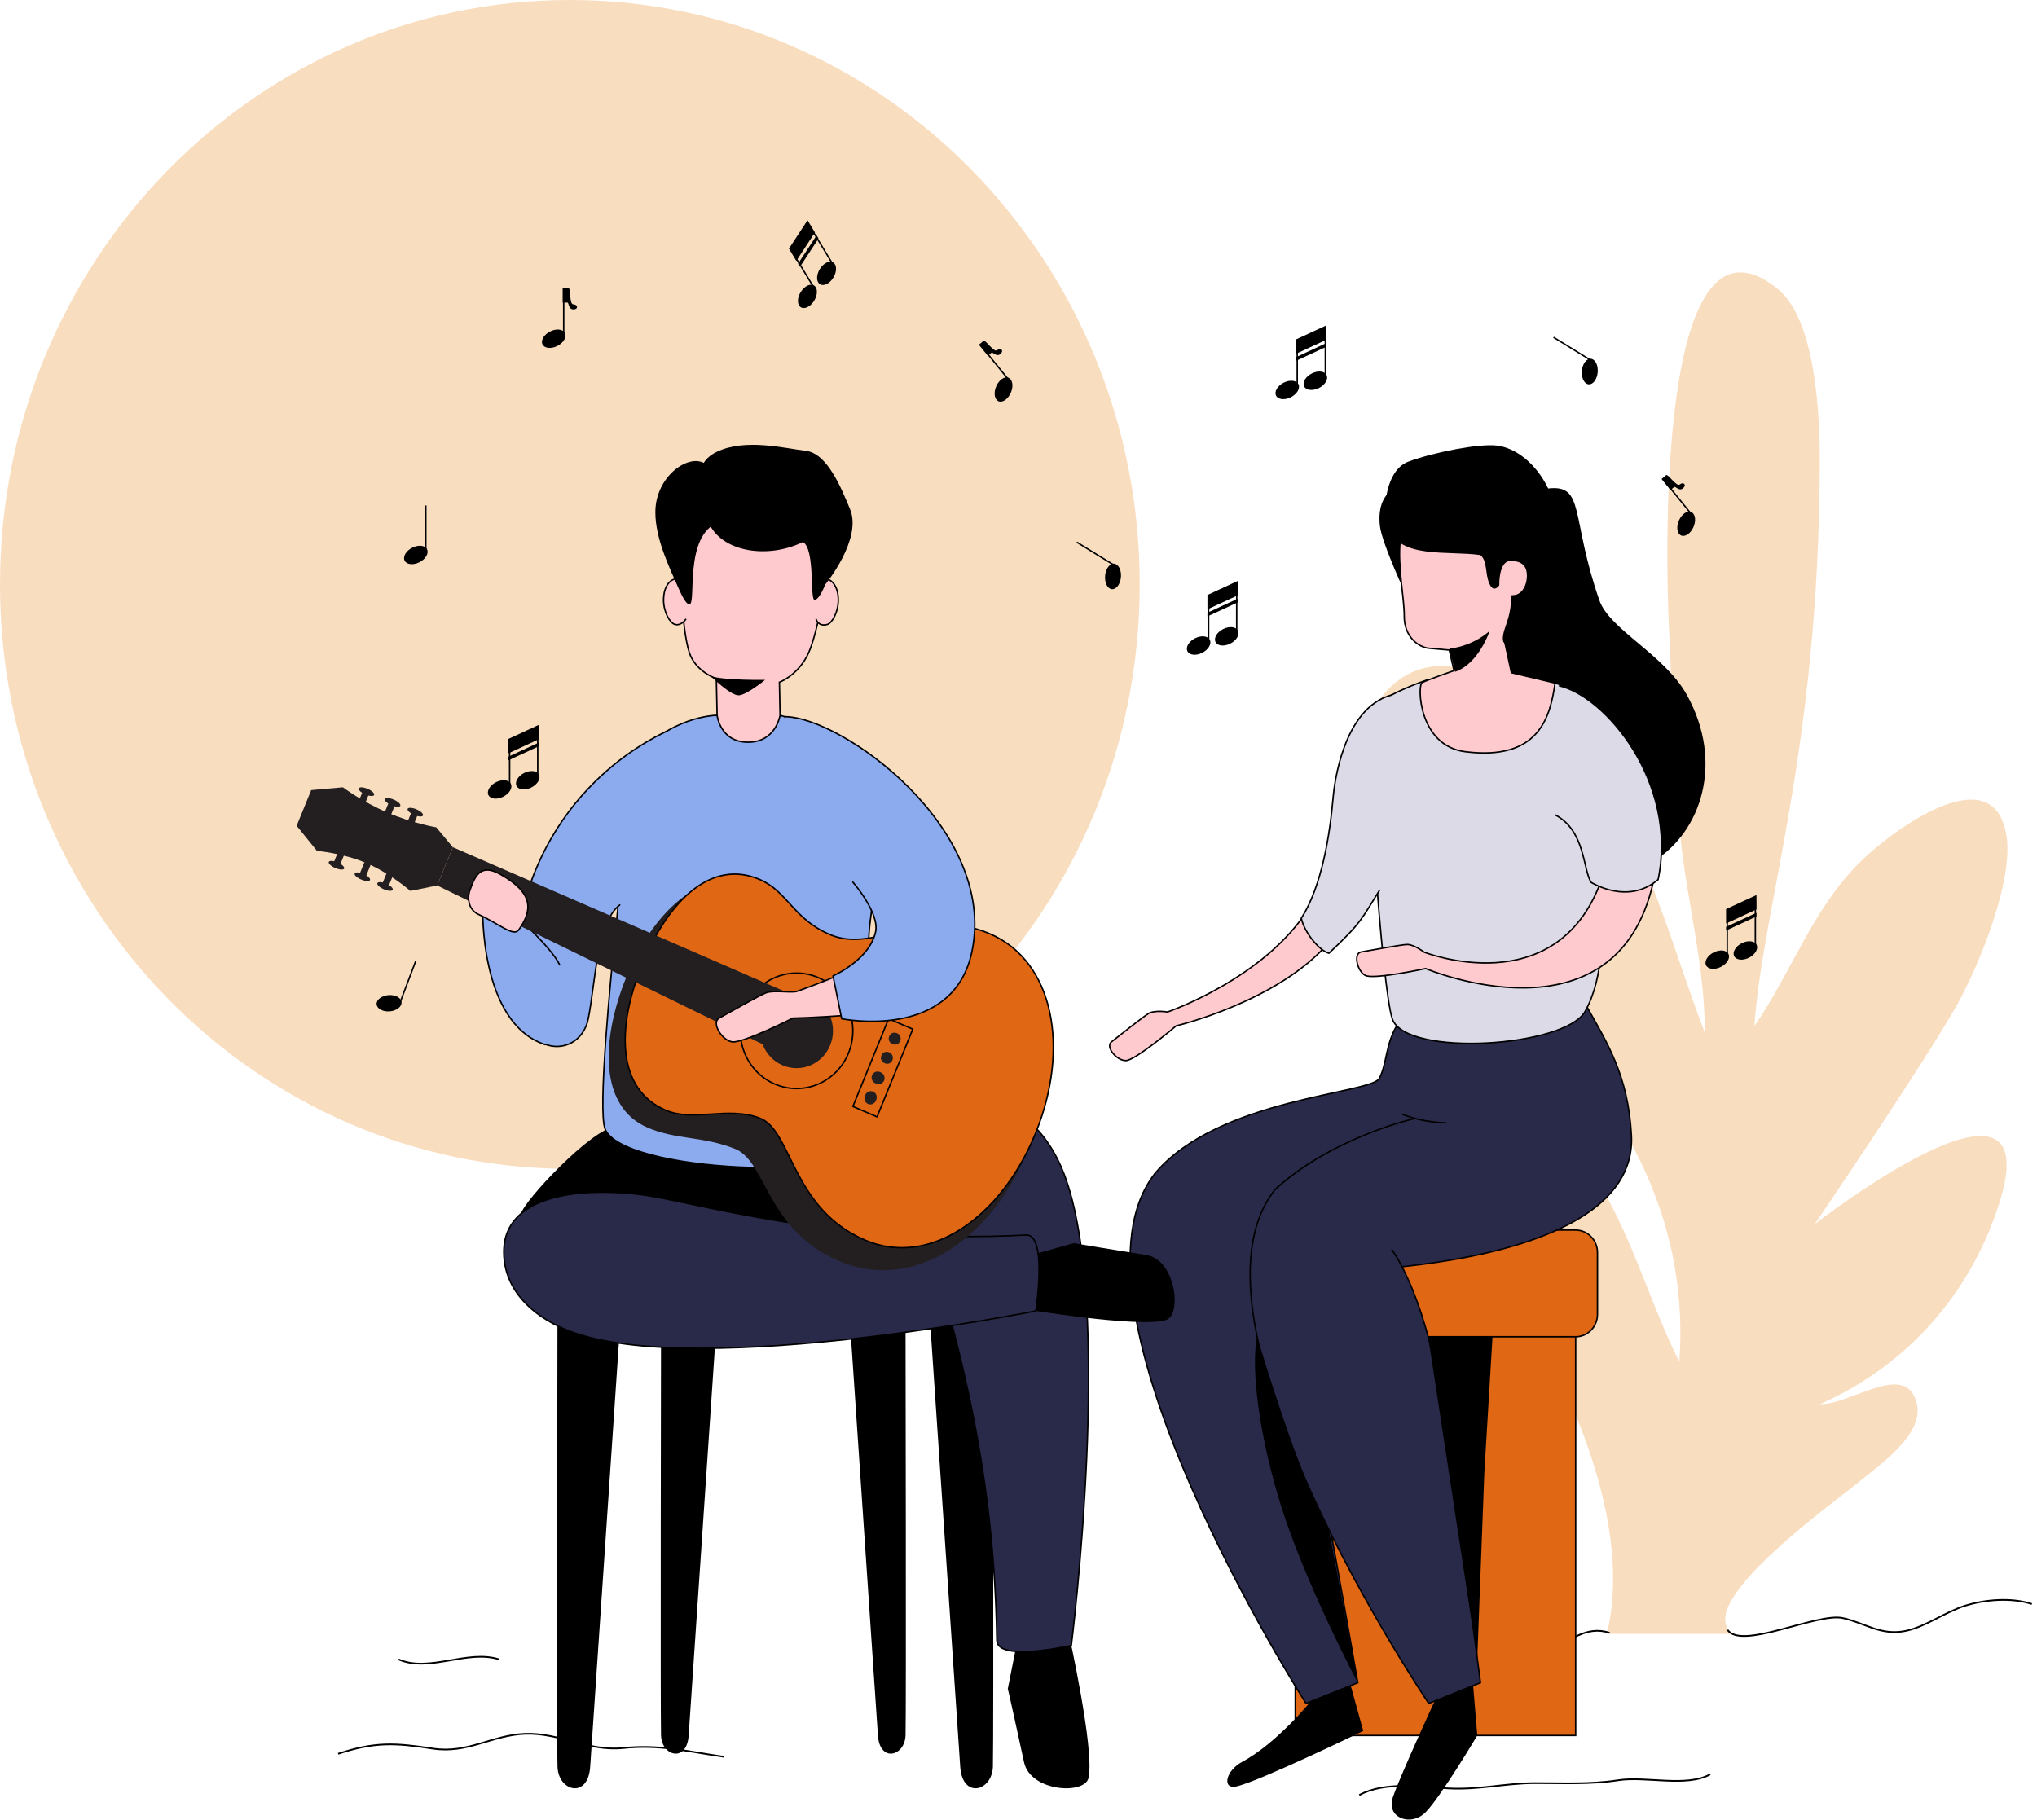 <svg width="394" height="352" viewBox="0 0 394 352" fill="none" xmlns="http://www.w3.org/2000/svg">
<path d="M96.557 321.008C90.406 319.033 83.012 323.617 77.083 321.008" stroke="black" stroke-width="0.326" stroke-miterlimit="10"/>
<path d="M310.8 316.068C316.453 292.65 301.074 262.7 288.913 244.052C284.148 236.74 270.798 220.465 275.275 210.871C280.063 200.61 297.676 214.472 302.719 220.01C314.165 232.581 317.885 249.75 324.82 263.425C326.64 237.924 316.016 217.35 299.566 198.98C288.826 186.982 252.178 151.473 268.02 133.87C281.463 118.936 303.682 141.035 310.607 152.669C319.844 168.194 324.171 185.35 329.724 199.707C329.832 187.111 326.243 174.216 324.995 161.57C323.695 148.362 323.445 134.296 322.804 121.127C322.341 111.611 319.813 36.669 343.764 55.81C351.292 61.826 352.01 80.666 351.982 89.581C351.809 145.393 341.005 174.862 339.329 198.517C346.403 188.272 350.55 176.018 359.499 167.033C365.533 160.974 385.497 145.944 388.081 161.572C389.531 170.348 382.758 186.865 378.44 194.536C372.082 205.839 351.021 236.797 351.021 236.797C351.021 236.797 396.674 201.325 386.704 232.755C381.064 250.518 368.645 264.282 352.046 271.62C357.939 271.84 368.802 262.968 370.771 271.622C372.131 277.579 363.396 283.485 359.499 286.722C354.852 290.584 326.869 310.49 335.248 316.068H310.8Z" fill="#F9DDBF"/>
<path d="M220.445 113.057C220.445 175.501 171.097 226.116 110.222 226.116C49.346 226.116 0 175.501 0 113.057C0 50.618 49.346 6.10352e-05 110.222 6.10352e-05C171.097 6.10352e-05 220.445 50.618 220.445 113.057Z" fill="#F9DDBF"/>
<path d="M334.151 315.302C336.815 319.262 351.477 311.945 356.405 313.005C360.83 313.958 363.82 316.568 368.799 315.459C372.568 314.617 376.293 311.798 380.205 310.594C384.053 309.415 389.073 309.008 393 310.294" stroke="black" stroke-width="0.326" stroke-miterlimit="10"/>
<path d="M311.339 315.872C306.679 314.354 303.725 317.595 299.519 319.17C294.087 321.202 291.811 317.878 286.859 318.095C283.262 318.254 279.563 322.003 275.762 322.177C273.531 322.279 272.078 320.673 269.582 320.978C267.781 321.2 265.881 322.932 264.046 323.29" stroke="black" stroke-width="0.326" stroke-miterlimit="10"/>
<path d="M65.397 339.272C72.508 336.914 76.428 337.149 83.758 338.269C90.465 339.296 95.129 335.652 101.563 335.404C108.175 335.149 113.718 338.85 120.479 338.16C127.695 337.42 132.703 338.787 139.953 339.842" stroke="black" stroke-width="0.326" stroke-miterlimit="10"/>
<path d="M262.912 347.241C268.023 344.569 274.54 345.685 280.16 345.97C286.152 346.279 291.083 344.961 296.866 344.944C302.333 344.93 307.582 345.222 312.986 344.389C318.35 343.56 326.226 345.803 330.792 343.247" stroke="black" stroke-width="0.326" stroke-miterlimit="10"/>
<path d="M250.536 335.726H304.768V253.485H250.536V335.726Z" fill="#E06714"/>
<path d="M250.536 335.726H304.768V253.485H250.536V335.726Z" stroke="black" stroke-width="0.279" stroke-miterlimit="10"/>
<path d="M308.986 254.26C308.986 256.655 307.092 258.598 304.757 258.598H251.676C249.341 258.598 247.447 256.655 247.447 254.26V242.295C247.447 239.897 249.341 237.957 251.676 237.957H304.757C307.092 237.957 308.986 239.897 308.986 242.295V254.26Z" fill="#E06714"/>
<path d="M308.986 254.26C308.986 256.655 307.092 258.598 304.757 258.598H251.676C249.341 258.598 247.447 256.655 247.447 254.26V242.295C247.447 239.897 249.341 237.957 251.676 237.957H304.757C307.092 237.957 308.986 239.897 308.986 242.295V254.26Z" stroke="black" stroke-width="0.279" stroke-miterlimit="10"/>
<path d="M270.152 198.443C267.944 202.257 268.322 205.542 266.82 208.585C265.318 211.631 235.84 212.393 223.528 226.851C221.11 229.69 232.781 243.9 240.593 245.495C248.402 247.09 317.01 247.483 315.55 219.622C314.935 207.841 310.653 201.428 306.587 194.123C297.805 194.123 275.741 194.145 270.152 198.443Z" fill="#292949"/>
<path d="M270.152 198.443C267.944 202.257 268.322 205.542 266.82 208.585C265.318 211.631 235.84 212.393 223.528 226.851C221.11 229.69 232.781 243.9 240.593 245.495C248.402 247.09 317.01 247.483 315.55 219.622C314.935 207.841 310.653 201.428 306.587 194.123C297.805 194.123 275.741 194.145 270.152 198.443V198.443Z" stroke="black" stroke-width="0.279" stroke-miterlimit="10"/>
<path d="M263.685 334.853C263.685 334.853 243.776 344.519 239.184 345.581C236.353 346.233 236.981 342.594 240.289 340.814C247.28 337.055 254.01 328.54 254.01 328.54L261.185 325.795L263.685 334.853Z" fill="black"/>
<path d="M223.528 226.851C203.127 252.202 252.613 329.526 252.613 329.526L262.625 325.52C262.625 325.52 254.343 277.636 251.705 267.946C247.423 252.202 242.447 241.881 242.447 241.881" fill="#292949"/>
<path d="M223.528 226.851C203.127 252.202 252.613 329.526 252.613 329.526L262.625 325.52C262.625 325.52 254.343 277.636 251.705 267.946C247.423 252.202 242.447 241.881 242.447 241.881" stroke="black" stroke-width="0.279" stroke-miterlimit="10"/>
<path d="M285.743 335.726C285.743 335.726 278.576 347.756 275.721 350.61C272.866 353.463 268.111 351.635 269.388 347.756C270.705 343.76 277.74 328.54 277.74 328.54L284.92 325.795L285.743 335.726Z" fill="black"/>
<path d="M246.695 230.044C226.291 255.396 276.347 329.526 276.347 329.526L286.358 325.52C286.358 325.52 279.701 274.359 277.654 264.522C274.271 248.277 269.174 241.69 269.174 241.69" fill="#292949"/>
<path d="M246.695 230.044C226.291 255.396 276.347 329.526 276.347 329.526L286.358 325.52C286.358 325.52 279.701 274.359 277.654 264.522C274.271 248.277 269.174 241.69 269.174 241.69" stroke="black" stroke-width="0.279" stroke-miterlimit="10"/>
<path d="M309.349 116.116C311.321 121.8 321.967 126.636 326.286 134.443C333.52 147.515 329.07 160.963 319.775 166.667C307.842 173.991 287.674 134.243 287.674 134.243C287.661 134.088 287.642 133.938 287.629 133.783C287.27 128.317 287.075 122.807 287.108 117.325C287.123 115.432 287.143 113.539 287.248 111.652C287.29 110.856 287.176 109.232 287.508 108.644C287.508 108.644 295.084 94.993 299.455 94.495C306.624 93.678 303.726 99.927 309.349 116.116Z" fill="black"/>
<path d="M272.512 93.678C272.512 93.678 266.051 93.691 266.898 101.693C267.265 105.173 272.427 116.116 272.427 116.116L278.215 95.941L272.512 93.678Z" fill="black"/>
<path d="M306.588 195.665C302.747 202.566 272.04 204.552 269.329 197.166C267.283 191.588 263.779 140.566 265.209 137.619C266.638 134.669 275.983 131.553 275.983 131.553L297.449 131.484C297.449 131.484 303.224 131.614 307.82 136.579C316.225 145.653 310.83 154.894 310.456 166.668C310.034 180.128 310.321 188.958 306.588 195.665Z" fill="#DDDAE8"/>
<path d="M306.588 195.665C302.747 202.566 272.04 204.552 269.329 197.166C267.283 191.588 263.779 140.566 265.209 137.619C266.638 134.669 275.983 131.553 275.983 131.553L297.449 131.484C297.449 131.484 303.224 131.614 307.82 136.579C316.225 145.653 310.83 154.894 310.456 166.668C310.034 180.128 310.321 188.958 306.588 195.665Z" stroke="black" stroke-width="0.279" stroke-miterlimit="10"/>
<path d="M280.322 125.754L281.236 129.735C281.236 129.735 275.983 131.553 275.062 132.058C274.137 132.563 274.337 144.278 283.427 145.418C297.796 147.223 299.869 138.572 300.783 132.132L292.339 130.133L291.003 123.924C291.003 123.924 296.278 118.97 297.434 113.786C298.698 108.154 297.499 104.971 296.99 98.697C296.367 90.798 285.45 92.39 285.45 92.39L273.802 90.208C273.802 90.208 273.3 94.759 272.275 97.05C271.404 99.001 271.2 101.501 270.837 104.608C270.282 109.42 271.626 115.581 271.611 119.179C271.594 123.193 274.375 125.223 276.367 125.401C278.356 125.579 280.322 125.754 280.322 125.754Z" fill="#FFCACE"/>
<path d="M280.322 125.754L281.236 129.735C281.236 129.735 275.983 131.553 275.062 132.058C274.137 132.563 274.337 144.278 283.427 145.418C297.796 147.223 299.869 138.572 300.783 132.132L292.339 130.133L291.003 123.924C291.003 123.924 296.278 118.97 297.434 113.786C298.698 108.154 297.499 104.971 296.99 98.697C296.367 90.798 285.45 92.39 285.45 92.39L273.802 90.208C273.802 90.208 273.3 94.759 272.275 97.05C271.404 99.001 271.2 101.501 270.837 104.608C270.282 109.42 271.626 115.581 271.611 119.179C271.594 123.193 274.375 125.223 276.367 125.401C278.356 125.579 280.322 125.754 280.322 125.754Z" stroke="black" stroke-width="0.279" stroke-miterlimit="10"/>
<path d="M319.775 170.682C312.505 202.879 275.751 187.37 275.751 187.37C275.751 187.37 265.687 189.552 264.086 188.699C262.483 187.847 261.74 184.433 263.255 184.161C264.767 183.891 271.301 182.699 272.203 182.71C273.545 182.723 275.484 184.203 275.484 184.203C275.484 184.203 300.782 194.123 309.59 170.682C312.384 170.714 317.135 171.798 319.775 170.682Z" fill="#FFCACE"/>
<path d="M319.775 170.682C312.505 202.879 275.751 187.37 275.751 187.37C275.751 187.37 265.687 189.552 264.086 188.699C262.483 187.847 261.74 184.433 263.255 184.161C264.767 183.891 271.301 182.699 272.203 182.71C273.545 182.723 275.484 184.203 275.484 184.203C275.484 184.203 300.782 194.123 309.59 170.682C312.384 170.714 317.135 171.798 319.775 170.682Z" stroke="black" stroke-width="0.279" stroke-miterlimit="10"/>
<path d="M300.787 157.63C306.586 160.615 306.164 168.064 307.736 170.682C307.951 170.785 314.87 175.15 320.719 170.155C324.614 151.32 310.431 134.589 301.535 132.662" fill="#DDDAE8"/>
<path d="M300.787 157.63C306.586 160.615 306.164 168.064 307.736 170.682C307.951 170.785 314.87 175.15 320.719 170.155C324.614 151.32 310.431 134.589 301.535 132.662" stroke="black" stroke-width="0.279" stroke-miterlimit="10"/>
<path d="M289.489 86.186C293.12 86.605 297.084 89.59 299.455 94.496C301.862 99.471 300.556 102.334 298.982 110.331C297.2 119.377 296.428 124.374 295.563 124.69C294.386 125.116 290.893 125.394 290.706 123.872C290.522 122.349 291.436 121.054 291.97 118.559C293.016 113.675 290.963 111.51 290.963 111.51C290.963 111.51 289.304 115.748 288.061 112.885C287.221 110.943 287.707 108.434 286.326 107.377C280.288 106.483 270.426 108.18 268.657 102.04C267.348 100.974 267.37 91.15 272.422 89.294C277.474 87.439 286.08 85.794 289.489 86.186Z" fill="black"/>
<path d="M290.019 113.529C290.146 115.69 291.34 115.207 292.842 115.111C294.345 115.017 295.452 113.186 295.323 111.023C295.189 108.863 293.467 108.443 291.968 108.537C290.466 108.628 289.885 111.369 290.019 113.529Z" fill="#FFCACE"/>
<path d="M280.322 125.49C285.253 124.892 288.155 122.016 288.155 122.016C288.155 122.016 286.032 128.427 281.434 129.961C281.082 128.436 280.322 125.49 280.322 125.49Z" fill="black"/>
<path d="M257.048 182.312C247.216 193.801 227.504 198.448 227.504 198.448C227.504 198.448 219.574 205.166 217.769 205.172C215.962 205.179 213.765 202.509 214.982 201.548C216.199 200.586 221.449 196.427 222.255 196.007C223.449 195.382 225.839 195.767 225.839 195.767C225.839 195.767 244.743 189.258 253.207 175.585C254.875 177.841 255.994 179.706 257.048 182.312Z" fill="#FFCACE"/>
<path d="M257.048 182.312C247.216 193.801 227.504 198.448 227.504 198.448C227.504 198.448 219.574 205.166 217.769 205.172C215.962 205.179 213.765 202.509 214.982 201.548C216.199 200.586 221.449 196.427 222.255 196.007C223.449 195.382 225.839 195.767 225.839 195.767C225.839 195.767 244.743 189.258 253.207 175.585C254.875 177.841 255.994 179.706 257.048 182.312Z" stroke="black" stroke-width="0.279" stroke-miterlimit="10"/>
<path d="M269.173 134.442C259.733 136.957 258.053 151.975 257.858 154.263C257.251 161.375 255.665 171.5 251.703 177.639C252.248 180.304 255.181 183.933 257.048 184.4C263.464 178.379 263.324 177.796 266.819 172.244" fill="#DDDAE8"/>
<path d="M269.173 134.442C259.733 136.957 258.053 151.975 257.858 154.263C257.251 161.375 255.665 171.5 251.703 177.639C252.248 180.304 255.181 183.933 257.048 184.4C263.464 178.379 263.324 177.796 266.819 172.244" stroke="black" stroke-width="0.279" stroke-miterlimit="10" stroke-linecap="round" stroke-linejoin="round"/>
<path d="M246.694 230.045C257.844 219.907 273.579 216.391 273.579 216.391" stroke="black" stroke-width="0.279" stroke-miterlimit="10"/>
<path d="M271.27 215.571C275.463 217.237 279.656 217.205 279.656 217.205" stroke="black" stroke-width="0.279" stroke-miterlimit="10" stroke-linecap="round"/>
<path d="M262.625 325.52C262.625 325.52 252.077 305.619 247.447 290.208C242.817 274.799 242.115 263.232 243.163 258.598C252.075 288.156 257.049 295.949 257.049 295.949L262.625 325.52Z" fill="black"/>
<path d="M287.104 284.891L285.742 320.828L276.241 258.598H288.688L287.104 284.891Z" fill="black"/>
<path d="M98.817 151.642C99.186 152.427 98.51 153.543 97.308 154.139C96.106 154.735 94.833 154.581 94.463 153.796C94.095 153.012 94.769 151.894 95.972 151.3C97.174 150.704 98.448 150.859 98.817 151.642Z" fill="black"/>
<path d="M98.569 151.87V143.142" stroke="black" stroke-width="0.279" stroke-miterlimit="10"/>
<path d="M104.252 149.86C104.621 150.643 103.946 151.762 102.743 152.355C101.541 152.952 100.268 152.799 99.899 152.014C99.529 151.231 100.205 150.113 101.408 149.516C102.61 148.923 103.883 149.075 104.252 149.86Z" fill="black"/>
<path d="M104.005 150.089V141.36" stroke="black" stroke-width="0.279" stroke-miterlimit="10"/>
<path d="M104.224 143.001L98.344 145.724V142.938L104.224 140.216V143.001Z" fill="black"/>
<path d="M104.224 144.363L98.344 147.084V146.368L104.224 143.647V144.363Z" fill="black"/>
<path d="M334.337 184.569C334.705 185.355 334.03 186.473 332.827 187.067C331.625 187.663 330.35 187.508 329.981 186.725C329.613 185.94 330.289 184.822 331.493 184.228C332.693 183.631 333.968 183.786 334.337 184.569Z" fill="black"/>
<path d="M334.087 184.798V176.07" stroke="black" stroke-width="0.279" stroke-miterlimit="10"/>
<path d="M339.772 182.788C340.141 183.572 339.464 184.69 338.264 185.286C337.061 185.88 335.787 185.728 335.417 184.942C335.049 184.159 335.727 183.041 336.927 182.445C338.13 181.851 339.404 182.003 339.772 182.788Z" fill="black"/>
<path d="M339.525 183.017V174.289" stroke="black" stroke-width="0.279" stroke-miterlimit="10"/>
<path d="M339.743 175.928L333.864 178.652V175.865L339.743 173.144V175.928Z" fill="black"/>
<path d="M339.743 177.29L333.864 180.012V179.296L339.743 176.574V177.29Z" fill="black"/>
<path d="M234.02 123.802C234.39 124.587 233.713 125.706 232.51 126.302C231.31 126.893 230.035 126.741 229.666 125.958C229.297 125.173 229.974 124.054 231.176 123.461C232.377 122.864 233.651 123.019 234.02 123.802Z" fill="black"/>
<path d="M233.771 124.031V115.302" stroke="black" stroke-width="0.279" stroke-miterlimit="10"/>
<path d="M239.455 122.02C239.825 122.803 239.148 123.922 237.945 124.518C236.743 125.112 235.47 124.959 235.101 124.174C234.732 123.391 235.409 122.273 236.611 121.679C237.814 121.083 239.086 121.235 239.455 122.02Z" fill="black"/>
<path d="M239.208 122.249V113.521" stroke="black" stroke-width="0.279" stroke-miterlimit="10"/>
<path d="M239.426 115.163L233.547 117.885V115.1L239.426 112.376V115.163Z" fill="black"/>
<path d="M239.426 116.523L233.547 119.244V118.531L239.426 115.807V116.523Z" fill="black"/>
<path d="M251.163 74.357C251.532 75.143 250.855 76.261 249.655 76.857C248.452 77.451 247.18 77.296 246.809 76.513C246.44 75.728 247.116 74.61 248.319 74.016C249.521 73.42 250.794 73.574 251.163 74.357Z" fill="black"/>
<path d="M250.917 74.586V65.858" stroke="black" stroke-width="0.279" stroke-miterlimit="10"/>
<path d="M256.599 72.576C256.968 73.361 256.294 74.479 255.091 75.073C253.889 75.667 252.616 75.515 252.247 74.732C251.876 73.946 252.553 72.828 253.755 72.234C254.958 71.638 256.23 71.79 256.599 72.576Z" fill="black"/>
<path d="M256.353 72.804V64.076" stroke="black" stroke-width="0.279" stroke-miterlimit="10"/>
<path d="M256.572 65.719L250.69 68.44V65.655L256.572 62.932V65.719Z" fill="black"/>
<path d="M256.572 67.078L250.69 69.8V69.086L256.572 66.362V67.078Z" fill="black"/>
<path d="M157.469 55.239C158.186 55.707 158.186 57.023 157.471 58.178C156.755 59.334 155.594 59.893 154.877 59.425C154.161 58.959 154.159 57.643 154.876 56.488C155.591 55.331 156.753 54.774 157.469 55.239Z" fill="black"/>
<path d="M157.377 55.568L152.891 48.151" stroke="black" stroke-width="0.279" stroke-miterlimit="10"/>
<path d="M161.172 50.786C161.888 51.251 161.889 52.568 161.174 53.723C160.457 54.88 159.297 55.437 158.579 54.971C157.863 54.504 157.863 53.188 158.578 52.032C159.294 50.877 160.455 50.318 161.172 50.786Z" fill="black"/>
<path d="M161.079 51.114L156.593 43.698" stroke="black" stroke-width="0.279" stroke-miterlimit="10"/>
<path d="M157.622 44.973L154.025 50.467L152.593 48.1L156.19 42.606L157.622 44.973Z" fill="black"/>
<path d="M158.321 46.132L154.724 51.625L154.355 51.017L157.953 45.524L158.321 46.132Z" fill="black"/>
<path d="M82.605 106.278C82.973 107.064 82.297 108.182 81.095 108.778C79.893 109.372 78.62 109.218 78.25 108.434C77.881 107.649 78.557 106.531 79.76 105.937C80.961 105.341 82.235 105.495 82.605 106.278Z" fill="black"/>
<path d="M82.356 106.507V97.779" stroke="black" stroke-width="0.279" stroke-miterlimit="10"/>
<path d="M215.505 109.044C216.351 109.122 216.936 110.292 216.815 111.656C216.692 113.02 215.91 114.06 215.063 113.98C214.217 113.901 213.632 112.731 213.753 111.367C213.876 110.005 214.66 108.963 215.505 109.044Z" fill="black"/>
<path d="M215.567 109.376L208.273 104.884" stroke="black" stroke-width="0.279" stroke-miterlimit="10"/>
<path d="M307.719 69.41C308.566 69.489 309.151 70.659 309.03 72.023C308.907 73.385 308.124 74.427 307.278 74.347C306.432 74.266 305.847 73.098 305.967 71.734C306.09 70.37 306.875 69.33 307.719 69.41Z" fill="black"/>
<path d="M307.784 69.743L300.49 65.251" stroke="black" stroke-width="0.279" stroke-miterlimit="10"/>
<path d="M77.662 193.879C77.73 194.747 76.706 195.537 75.376 195.648C74.046 195.756 72.912 195.141 72.844 194.273C72.776 193.405 73.8 192.613 75.131 192.504C76.461 192.395 77.595 193.011 77.662 193.879Z" fill="black"/>
<path d="M77.352 193.999L80.428 185.862" stroke="black" stroke-width="0.279" stroke-miterlimit="10"/>
<path d="M109.275 64.448C109.643 65.231 108.967 66.352 107.765 66.945C106.564 67.542 105.29 67.387 104.92 66.604C104.552 65.819 105.227 64.7 106.43 64.106C107.632 63.51 108.906 63.665 109.275 64.448Z" fill="black"/>
<path d="M109.027 64.677V55.948" stroke="black" stroke-width="0.279" stroke-miterlimit="10"/>
<path d="M110.907 59.847C109.888 59.847 110.08 58.529 109.723 58.529C109.365 58.529 108.834 58.529 108.834 58.529V55.744C108.834 55.744 109.475 55.744 109.971 55.744C110.466 55.744 110.053 58.877 110.907 58.877C111.761 58.877 111.926 59.847 110.907 59.847Z" fill="black"/>
<path d="M195.106 73.091C195.878 73.453 196.056 74.756 195.502 76.002C194.949 77.249 193.873 77.964 193.101 77.606C192.329 77.244 192.151 75.941 192.705 74.695C193.258 73.448 194.334 72.73 195.106 73.091Z" fill="black"/>
<path d="M195.059 73.428L189.616 66.719" stroke="black" stroke-width="0.279" stroke-miterlimit="10"/>
<path d="M193.493 68.484C192.708 69.151 192.036 68.014 191.76 68.246C191.485 68.481 191.077 68.829 191.077 68.829L189.34 66.689C189.34 66.689 189.835 66.269 190.214 65.943C190.596 65.618 192.229 68.296 192.887 67.735C193.542 67.176 194.276 67.814 193.493 68.484Z" fill="black"/>
<path d="M327.15 99.062C327.921 99.425 328.1 100.726 327.547 101.972C326.993 103.22 325.918 103.935 325.145 103.575C324.374 103.215 324.196 101.912 324.747 100.666C325.3 99.42 326.375 98.702 327.15 99.062Z" fill="black"/>
<path d="M327.101 99.399L321.659 92.692" stroke="black" stroke-width="0.279" stroke-miterlimit="10"/>
<path d="M325.535 94.454C324.753 95.122 324.078 93.984 323.804 94.219C323.527 94.454 323.118 94.802 323.118 94.802L321.385 92.661C321.385 92.661 321.875 92.239 322.257 91.916C322.638 91.591 324.273 94.267 324.929 93.707C325.587 93.147 326.319 93.786 325.535 94.454Z" fill="black"/>
<path d="M107.831 341.784C107.998 346.555 113.727 348.063 114.152 341.784C114.577 335.504 120.473 248.347 120.473 248.347H107.831C107.831 248.347 107.663 337.011 107.831 341.784Z" fill="black"/>
<path d="M127.856 335.726C127.998 339.757 132.84 341.034 133.2 335.726C133.558 330.418 138.543 256.744 138.543 256.744H127.856C127.856 256.744 127.714 331.692 127.856 335.726Z" fill="black"/>
<path d="M175.151 335.726C175.009 339.757 170.167 341.034 169.808 335.726C169.449 330.418 164.464 256.744 164.464 256.744H175.151C175.151 256.744 175.293 331.692 175.151 335.726Z" fill="black"/>
<path d="M192.049 341.784C191.881 346.555 186.153 348.065 185.728 341.784C185.302 335.504 179.406 248.347 179.406 248.347H192.049C192.049 248.347 192.216 337.014 192.049 341.784Z" fill="black"/>
<path d="M142.743 250.042C142.743 250.042 178.145 241.794 174.345 233.114C170.545 224.432 149.745 220.894 141.95 221.795C137.443 222.315 125.604 217.381 119.137 217.903C114.418 218.282 101.169 232.512 100.808 234.759C99.951 240.084 142.743 250.042 142.743 250.042Z" fill="black"/>
<path d="M170.123 220.96C165.743 228.831 120.109 226.779 117.017 218.356C115.657 214.651 117.969 190.303 119.239 178.424C120.508 166.546 119.332 151.02 122.076 147.532C129.288 138.371 138.701 138.371 138.701 138.371H150.877C150.877 138.371 159.823 140.773 165.067 146.434C174.654 156.785 169.052 167.36 168.075 180.759C165.529 215.662 174.382 213.308 170.123 220.96Z" fill="#8CABEF"/>
<path d="M170.123 220.96C165.743 228.831 120.109 226.779 117.017 218.356C115.657 214.651 117.969 190.303 119.239 178.424C120.508 166.546 119.332 151.02 122.076 147.532C129.288 138.371 138.701 138.371 138.701 138.371H150.877C150.877 138.371 159.823 140.773 165.067 146.434C174.654 156.785 169.052 167.36 168.075 180.759C165.529 215.662 174.382 213.308 170.123 220.96V220.96Z" stroke="black" stroke-width="0.279" stroke-miterlimit="10"/>
<path d="M119.867 175.059C115.392 178.514 115.206 189.922 113.779 197.084C112.035 205.831 97.738 204.983 99.365 186.163C102.11 154.42 125.027 143.353 128.992 141.43" fill="#8CABEF"/>
<path d="M119.867 175.059C115.392 178.514 115.206 189.922 113.779 197.084C112.035 205.831 97.738 204.983 99.365 186.163C102.11 154.42 125.027 143.353 128.992 141.43" stroke="black" stroke-width="0.279" stroke-miterlimit="10" stroke-linecap="round" stroke-linejoin="round"/>
<path d="M108.252 186.652C106.585 183.226 100.159 177.537 100.159 177.537L93.372 175.47C93.372 175.47 92.638 197.882 105.447 202.085" fill="#8CABEF"/>
<path d="M108.252 186.652C106.585 183.226 100.159 177.537 100.159 177.537L93.372 175.47C93.372 175.47 92.638 197.882 105.447 202.085" stroke="black" stroke-width="0.279" stroke-miterlimit="10" stroke-linecap="round" stroke-linejoin="round"/>
<path d="M210.546 343.945C209.782 347.251 199.332 346.605 198.081 340.947C197.256 337.222 194.715 325.405 194.919 326.756L196.679 317.874L206.645 315.635C206.645 315.635 211.778 338.586 210.546 343.945Z" fill="black"/>
<path d="M180.432 241.455C182.273 251.765 192.291 278.245 192.808 317.304C192.865 321.605 207.218 318.3 207.218 318.3C207.218 318.3 215.587 252.522 205.784 227.025C202.821 219.319 196.931 212.871 189.001 213.737C179.605 214.762 177.971 227.675 180.432 241.455Z" fill="#292949"/>
<path d="M180.432 241.455C182.273 251.765 192.291 278.245 192.808 317.304C192.865 321.605 207.218 318.3 207.218 318.3C207.218 318.3 215.587 252.522 205.784 227.025C202.821 219.319 196.931 212.871 189.001 213.737C179.605 214.762 177.971 227.675 180.432 241.455V241.455Z" stroke="black" stroke-width="0.279" stroke-miterlimit="10"/>
<path d="M225.515 255.367C228.684 254.373 227.388 243.718 221.802 242.797C218.126 242.19 206.465 240.348 207.793 240.467L199.262 242.839L197.723 253.183C197.723 253.183 220.383 256.971 225.515 255.367Z" fill="black"/>
<path d="M123.875 231.093C134.024 232.318 160.426 240.881 198.462 238.914C202.649 238.696 200.352 253.598 200.352 253.598C200.352 253.598 136.89 266.371 111.457 257.967C103.77 255.428 97.12 249.811 97.454 241.635C97.851 231.952 110.311 229.455 123.875 231.093Z" fill="#292949"/>
<path d="M123.875 231.093C134.024 232.318 160.426 240.881 198.462 238.914C202.649 238.696 200.352 253.598 200.352 253.598C200.352 253.598 136.89 266.371 111.457 257.967C103.77 255.428 97.12 249.811 97.454 241.635C97.851 231.952 110.311 229.455 123.875 231.093Z" stroke="black" stroke-width="0.279" stroke-miterlimit="10"/>
<path d="M138.554 131.286L138.701 138.371C138.701 138.371 139.278 143.58 144.681 143.58C150.083 143.58 150.877 138.371 150.877 138.371L150.753 131.982C150.753 131.982 154.469 130.616 156.421 126.243C158.146 122.377 160.261 111.243 160.395 104.066C160.578 95.027 148.008 95.538 148.008 95.538C148.008 95.538 134.532 94.261 132.47 101.912C131.033 107.238 131.827 121.685 133.324 126.243C134.548 129.97 138.554 131.286 138.554 131.286Z" fill="#FFCACE"/>
<path d="M138.554 131.286L138.701 138.371C138.701 138.371 139.278 143.58 144.681 143.58C150.083 143.58 150.877 138.371 150.877 138.371L150.753 131.982C150.753 131.982 154.469 130.616 156.421 126.243C158.146 122.377 160.261 111.243 160.395 104.066C160.578 95.027 148.008 95.538 148.008 95.538C148.008 95.538 134.532 94.261 132.47 101.912C131.033 107.238 131.827 121.685 133.324 126.243C134.548 129.97 138.554 131.286 138.554 131.286V131.286Z" stroke="black" stroke-width="0.279" stroke-miterlimit="10"/>
<path d="M157.859 119.817C157.859 119.817 158.283 121.281 160.002 120.804C160.9 120.556 162.137 118.518 162.144 116.046C162.156 111.926 158.864 110.592 157.859 113.716" fill="#FFCACE"/>
<path d="M157.859 119.817C157.859 119.817 158.283 121.281 160.002 120.804C160.9 120.556 162.137 118.518 162.144 116.046C162.156 111.926 158.864 110.592 157.859 113.716" stroke="black" stroke-width="0.279" stroke-miterlimit="10" stroke-linecap="round"/>
<path d="M132.629 119.817C132.629 119.817 131.714 121.174 130.486 120.774C129.6 120.484 128.351 118.518 128.344 116.046C128.332 111.926 131.624 110.592 132.629 113.716" fill="#FFCACE"/>
<path d="M132.629 119.817C132.629 119.817 131.714 121.174 130.486 120.774C129.6 120.484 128.351 118.518 128.344 116.046C128.332 111.926 131.624 110.592 132.629 113.716" stroke="black" stroke-width="0.279" stroke-miterlimit="10" stroke-linecap="round"/>
<path d="M137.496 130.82C140.408 131.649 147.989 131.521 147.989 131.521C147.989 131.521 144.493 134.39 142.924 134.51C141.356 134.627 137.496 130.82 137.496 130.82Z" fill="black"/>
<path d="M155.848 87.208C159.988 87.689 162.671 94.289 164.417 98.495C166.838 104.323 159.599 113.107 159.599 113.107C159.599 113.107 158.482 116.06 157.546 116.046C156.609 116.033 157.7 106.329 155.32 104.843C148.338 108.282 138.817 106.794 136.754 100.285C134.691 93.774 134.285 89.538 138.603 87.424C144.125 84.717 151.96 86.76 155.848 87.208Z" fill="black"/>
<path d="M136.124 89.54C132.787 87.861 126.772 92.434 126.757 99.036C126.745 104.244 129.453 109.711 131.2 113.716C132.133 115.855 132.809 116.888 133.324 116.914C134.804 116.995 132.153 103.709 138.923 101.046C145.693 98.386 139.461 91.218 136.124 89.54Z" fill="black"/>
<path d="M157.085 184.185C149.859 181.087 133.125 172.912 133.125 172.912C133.125 172.912 126.204 176.599 121.181 188.923C116.157 201.252 115.898 214.129 125.267 218.147C130.76 220.503 135.996 219.789 142.148 222.241C148.299 224.697 148.115 237.861 162.266 243.929C176.93 250.218 191.946 239.269 198.612 222.905C205.283 206.543 200.445 189.358 188.005 184.026C175.128 178.503 165.874 187.953 157.085 184.185Z" fill="#231F20"/>
<path d="M160.538 180.8C153.313 177.7 152.405 172.483 146.913 170.127C137.543 166.109 129.223 174.278 124.199 186.604C119.175 198.931 119.351 210.744 128.722 214.762C134.214 217.118 140.895 213.894 147.047 216.348C153.199 218.804 153.154 233.828 167.306 239.897C179.746 245.232 193.622 235.599 200.292 219.235C206.961 202.87 203.898 185.976 191.459 180.641C178.582 175.118 169.325 184.568 160.538 180.8Z" fill="#E06714"/>
<path d="M160.538 180.8C153.313 177.7 152.405 172.483 146.913 170.127C137.543 166.109 129.223 174.278 124.199 186.604C119.175 198.931 119.351 210.744 128.722 214.762C134.214 217.118 140.895 213.894 147.047 216.348C153.199 218.804 153.154 233.828 167.306 239.897C179.746 245.232 193.622 235.599 200.292 219.235C206.961 202.87 203.898 185.976 191.459 180.641C178.582 175.118 169.325 184.568 160.538 180.8V180.8Z" stroke="black" stroke-width="0.279" stroke-miterlimit="10" stroke-linecap="round" stroke-linejoin="round"/>
<path d="M158.271 189.115C163.818 191.492 166.433 198.032 164.116 203.721C161.796 209.41 155.422 212.094 149.875 209.717C144.329 207.339 141.713 200.797 144.032 195.108C146.35 189.421 152.725 186.737 158.271 189.115Z" fill="#E06714"/>
<path d="M158.271 189.115C163.818 191.492 166.433 198.032 164.116 203.721C161.796 209.41 155.422 212.094 149.875 209.717C144.329 207.339 141.713 200.797 144.032 195.108C146.35 189.421 152.725 186.737 158.271 189.115V189.115Z" stroke="black" stroke-width="0.279" stroke-miterlimit="10" stroke-linecap="round" stroke-linejoin="round"/>
<path d="M156.791 192.75C160.381 194.29 162.072 198.519 160.571 202.203C159.072 205.881 154.947 207.619 151.357 206.079C147.769 204.541 146.076 200.31 147.576 196.629C149.077 192.948 153.202 191.212 156.791 192.75Z" fill="#231F20"/>
<path d="M176.551 199.089L169.636 216.054L164.961 214.05L171.876 197.084L176.551 199.089Z" fill="#E06714"/>
<path d="M176.551 199.089L169.636 216.054L164.961 214.05L171.876 197.084L176.551 199.089Z" stroke="black" stroke-width="0.279" stroke-miterlimit="10" stroke-linecap="round" stroke-linejoin="round"/>
<path d="M167.373 211.805L167.283 212.023C167.041 212.617 167.323 213.319 167.903 213.569C168.481 213.817 169.166 213.528 169.409 212.934L169.497 212.717C169.74 212.123 169.458 211.42 168.878 211.172C168.3 210.924 167.615 211.211 167.373 211.805Z" fill="#231F20"/>
<path d="M168.671 208.009C168.429 208.603 168.71 209.305 169.289 209.556L169.501 209.645C170.08 209.895 170.766 209.606 171.008 209.012C171.249 208.418 170.969 207.715 170.39 207.465L170.177 207.374C169.597 207.126 168.912 207.415 168.671 208.009Z" fill="#231F20"/>
<path d="M170.482 204.178C169.909 205.583 172.034 206.493 172.607 205.087C173.18 203.684 171.055 202.773 170.482 204.178Z" fill="#231F20"/>
<path d="M171.993 200.473C171.419 201.876 173.544 202.79 174.117 201.382C174.689 199.977 172.566 199.065 171.993 200.473Z" fill="#231F20"/>
<path d="M87.58 163.892L84.559 171.302L149.499 202.983L153.716 192.635L87.58 163.892Z" fill="#231F20"/>
<path d="M84.381 160.046L87.58 163.892L84.559 171.302L79.365 172.35C79.365 172.35 75.471 168.941 70.902 166.983C66.332 165.023 61.303 164.606 61.303 164.606L57.374 159.748L60.188 152.845L66.317 152.299C66.317 152.299 69.976 155.062 74.9 157.174C79.822 159.284 84.381 160.046 84.381 160.046Z" fill="#231F20"/>
<path d="M71.106 152.599C71.927 152.952 72.493 153.48 72.37 153.783C72.247 154.083 71.483 154.041 70.661 153.689C69.839 153.337 69.273 152.808 69.395 152.508C69.518 152.205 70.284 152.249 71.106 152.599Z" fill="#231F20"/>
<path d="M70.398 155.967L71.45 153.389L70.245 152.873L69.195 155.451L70.398 155.967Z" fill="#231F20"/>
<path d="M80.554 156.567C81.376 156.922 81.943 157.45 81.82 157.751C81.697 158.053 80.933 158.012 80.111 157.659C79.288 157.307 78.721 156.776 78.845 156.476C78.966 156.176 79.734 156.215 80.554 156.567Z" fill="#231F20"/>
<path d="M79.847 159.935L80.898 157.357L79.694 156.841L78.643 159.419L79.847 159.935Z" fill="#231F20"/>
<path d="M76.163 154.685C76.984 155.038 77.55 155.566 77.427 155.869C77.305 156.169 76.539 156.128 75.719 155.775C74.897 155.423 74.33 154.894 74.453 154.592C74.576 154.292 75.341 154.333 76.163 154.685Z" fill="#231F20"/>
<path d="M75.455 158.053L76.508 155.475L75.302 154.957L74.252 157.535L75.455 158.053Z" fill="#231F20"/>
<path d="M64.859 167.923C65.681 168.278 66.446 168.317 66.569 168.017C66.691 167.717 66.126 167.188 65.304 166.833C64.482 166.483 63.717 166.442 63.593 166.742C63.47 167.04 64.037 167.571 64.859 167.923Z" fill="#231F20"/>
<path d="M66.698 165.045L65.647 167.623L64.443 167.105L65.494 164.527L66.698 165.045Z" fill="#231F20"/>
<path d="M74.25 172.035C75.071 172.387 75.838 172.429 75.96 172.128C76.083 171.826 75.515 171.297 74.694 170.945C73.874 170.593 73.107 170.551 72.984 170.851C72.862 171.154 73.429 171.685 74.25 172.035Z" fill="#231F20"/>
<path d="M76.091 169.155L75.04 171.733L73.836 171.217L74.887 168.637L76.091 169.155Z" fill="#231F20"/>
<path d="M69.859 170.151C70.681 170.505 71.445 170.545 71.568 170.242C71.689 169.942 71.125 169.413 70.303 169.063C69.482 168.711 68.716 168.667 68.593 168.97C68.471 169.27 69.038 169.801 69.859 170.151Z" fill="#231F20"/>
<path d="M71.7 167.271L70.648 169.851L69.443 169.333L70.495 166.755L71.7 167.271Z" fill="#231F20"/>
<path d="M96.65 169.065C103.411 172.794 102.945 176.201 100.317 179.899C99.337 181.279 96.468 178.67 92.542 176.886C90.666 176.031 90.31 173.841 90.881 172.237C91.838 169.553 92.867 166.979 96.65 169.065Z" fill="#FFCACE"/>
<path d="M96.65 169.065C103.411 172.794 102.945 176.201 100.317 179.899C99.337 181.279 96.468 178.67 92.542 176.886C90.666 176.031 90.31 173.841 90.881 172.237C91.838 169.553 92.867 166.979 96.65 169.065V169.065Z" stroke="black" stroke-width="0.279" stroke-miterlimit="10" stroke-linecap="round"/>
<path d="M164.607 187.635C164.895 190.522 165.045 193.413 164.883 196.313C157.803 196.907 152.704 196.966 152.704 196.966L152.321 192.406C152.321 192.406 157.773 190.625 164.607 187.635Z" fill="#FFCACE"/>
<path d="M164.607 187.635C164.895 190.522 165.045 193.413 164.883 196.313C157.803 196.907 152.704 196.966 152.704 196.966L152.321 192.406C152.321 192.406 157.773 190.625 164.607 187.635Z" stroke="black" stroke-width="0.279" stroke-miterlimit="10"/>
<path d="M153.374 196.953C153.374 196.953 143.641 201.865 141.606 201.548C139.571 201.224 137.552 197.817 139.091 196.955C140.628 196.094 147.26 192.354 148.238 192.028C149.694 191.538 152.643 192.058 154.033 191.819" fill="#FFCACE"/>
<path d="M153.374 196.953C153.374 196.953 143.641 201.865 141.606 201.548C139.571 201.224 137.552 197.817 139.091 196.955C140.628 196.094 147.26 192.354 148.238 192.028C149.694 191.538 152.643 192.058 154.033 191.819" stroke="black" stroke-width="0.279" stroke-miterlimit="10" stroke-linecap="round"/>
<path d="M164.962 170.651C164.962 170.651 170.171 176.61 169.353 180.287C168.136 185.764 161.119 188.778 161.119 188.778L162.801 197.084C162.801 197.084 184.423 201.482 188.006 184.026C192.889 160.244 162.801 138.635 151.749 138.635" fill="#8CABEF"/>
<path d="M164.962 170.651C164.962 170.651 170.171 176.61 169.353 180.287C168.136 185.764 161.119 188.778 161.119 188.778L162.801 197.084C162.801 197.084 184.423 201.482 188.006 184.026C192.889 160.244 162.801 138.635 151.749 138.635" stroke="black" stroke-width="0.279" stroke-miterlimit="10" stroke-linecap="round" stroke-linejoin="round"/>
</svg>
